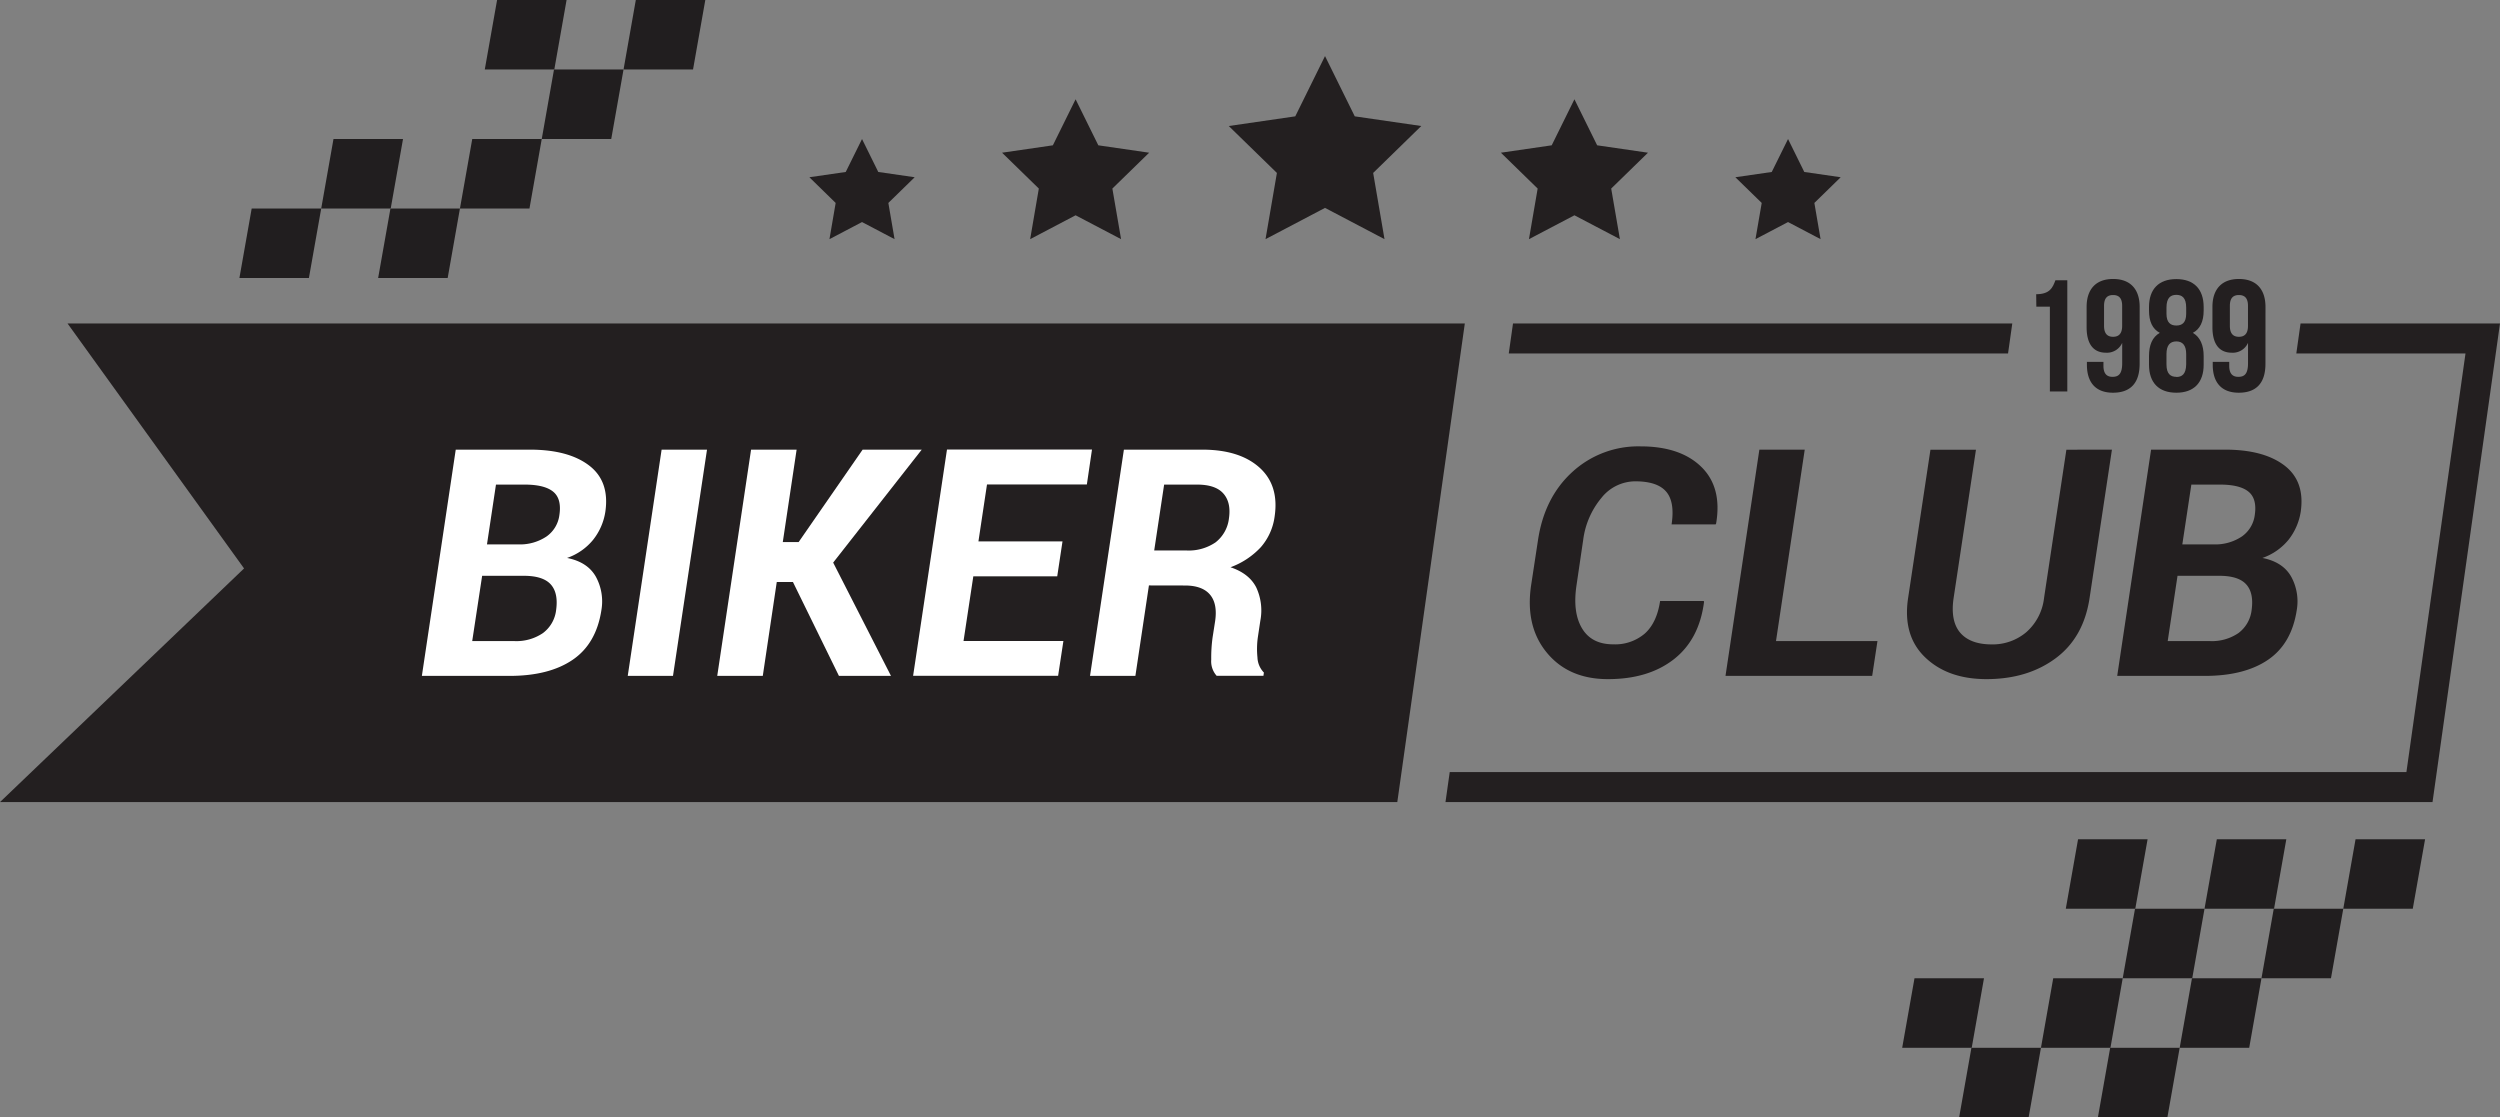<svg xmlns="http://www.w3.org/2000/svg" viewBox="0 0 672.37 300.49"><rect x="0" y="0" width="672.37" height="300.49" fill="#808080" stroke="none"/><defs><style>.cls-1{fill:#231f20;}.cls-2{fill:#fff;}.cls-3{fill:#211e1f;}</style></defs><g id="Layer_2" data-name="Layer 2"><g id="Слой_1" data-name="Слой 1"><polygon class="cls-1" points="375.8 215.72 0 215.72 65.64 152.88 18.16 86.99 393.96 86.99 375.8 215.72"/><path class="cls-2" d="M113.46,181.78l9.11-60.85H142.5q10.33,0,15.91,4.24t4.4,12.43a16,16,0,0,1-3.3,7.59,15.66,15.66,0,0,1-7,4.87q5.47,1.08,7.72,5a13.85,13.85,0,0,1,1.52,9q-1.38,9.06-7.73,13.39t-17,4.33Zm16.21-26.92L127,172.42h11.37a12.67,12.67,0,0,0,7.63-2.14,9,9,0,0,0,3.57-6.22q.63-4.6-1.46-6.9t-7.23-2.3Zm1.3-8.44h8.61a12.85,12.85,0,0,0,7.4-2.13,8.3,8.3,0,0,0,3.46-5.73q.67-4.38-1.64-6.3t-7.67-1.93h-7.74Z"/><path class="cls-2" d="M181,181.78H168.83l9.11-60.85h12.21Z"/><path class="cls-2" d="M213.26,156.53h-4.35l-3.76,25.25H192.9L202,120.93h12.25l-3.72,24.86h4.26L232,120.93H247.9l-23.82,30.38,15.55,30.47h-14Z"/><path class="cls-2" d="M284.34,155H261.77l-2.63,17.39H286l-1.42,9.36h-39l9.11-60.85h39l-1.38,9.4H265.45l-2.3,15.3h22.61Z"/><path class="cls-2" d="M309,157.45l-3.64,24.33h-12.2l9.11-60.85h21.06q10,0,15.36,4.78t4.12,13.19a15.65,15.65,0,0,1-3.72,8.27,20.93,20.93,0,0,1-8.15,5.39q5,1.68,6.91,5.4a14.67,14.67,0,0,1,1.11,9l-.67,4.47a22.39,22.39,0,0,0-.1,5.37,6.14,6.14,0,0,0,1.73,4.08l-.12.88H327.22a5.85,5.85,0,0,1-1.46-4.37,39.43,39.43,0,0,1,.37-6l.67-4.3c.47-3.15,0-5.54-1.38-7.17s-3.63-2.45-6.73-2.45Zm1.42-9.4h8.65a12.82,12.82,0,0,0,7.86-2.19,9.52,9.52,0,0,0,3.59-6.42c.42-2.87-.08-5.1-1.5-6.71s-3.78-2.4-7.07-2.4h-8.86Z"/><path class="cls-1" d="M458.22,161.63l.08.25Q457,172,450.15,177.33t-17.72,5.32q-10.53,0-16.4-7.1t-4.24-18.14l1.84-12.07q1.71-11.53,9.25-18.41a26.21,26.21,0,0,1,18.33-6.88q10.69,0,16.34,5.5t4,15.23l-.13.25H449.57q.92-6.06-1.47-8.82c-1.58-1.84-4.36-2.76-8.31-2.76a11.67,11.67,0,0,0-9.11,4.48,22,22,0,0,0-4.89,11.32L424,157.41q-1.09,7.28,1.48,11.58t8.38,4.3a12.25,12.25,0,0,0,8.51-2.9q3.24-2.91,4.11-8.76Z"/><path class="cls-1" d="M477.65,172.42h27.29l-1.42,9.36H464.07l9.11-60.85h12.2Z"/><path class="cls-1" d="M568,120.93l-6,39.83q-1.59,10.69-9.15,16.29t-18.6,5.6q-10.4,0-16.5-5.87t-4.56-16l6-39.83h12.24l-6,39.83c-.64,4.2,0,7.35,1.79,9.42s4.64,3.11,8.4,3.11a14,14,0,0,0,9.32-3.26,14.41,14.41,0,0,0,4.81-9.27l6-39.83Z"/><path class="cls-1" d="M569.42,181.78l9.11-60.85h19.94q10.32,0,15.9,4.24t4.41,12.43a16.21,16.21,0,0,1-3.3,7.59,15.77,15.77,0,0,1-7,4.87q5.47,1.08,7.71,5a13.79,13.79,0,0,1,1.52,9q-1.38,9.06-7.73,13.39t-17,4.33Zm16.22-26.92L583,172.42h11.37a12.65,12.65,0,0,0,7.63-2.14,9,9,0,0,0,3.57-6.22q.63-4.6-1.46-6.9t-7.23-2.3Zm1.29-8.44h8.61a12.83,12.83,0,0,0,7.4-2.13,8.31,8.31,0,0,0,3.47-5.73q.66-4.38-1.65-6.3t-7.67-1.93h-7.73Z"/><path class="cls-1" d="M547.63,79.13c3.64,0,4.45-1.75,5.17-3.76H556v29.91h-4.69V82.47h-3.64Z"/><path class="cls-1" d="M575.45,97.85c0,5-2.31,7.77-7.18,7.77-4.61,0-7-2.73-7-7.52v-.77h4.45V98.4c0,2.14.94,2.95,2.43,2.95,1.67,0,2.61-.81,2.61-3.67V92.21a4.48,4.48,0,0,1-4.36,2.65c-3.46,0-5.21-2.44-5.21-6.84V82.55c0-4.79,2.52-7.52,7.13-7.52s7.14,2.73,7.14,7.52Zm-4.7-10.21V82.25c0-2.13-.94-2.9-2.44-2.9s-2.43.77-2.43,2.9v5.39c0,2.13.94,2.94,2.43,2.94S570.75,89.77,570.75,87.64Z"/><path class="cls-1" d="M585.32,105.62c-4.75,0-7.35-2.73-7.35-7.52V95.75c0-2.86.85-5.08,2.9-6.23-2-1.07-2.9-3.08-2.9-6v-.94c0-4.79,2.6-7.52,7.35-7.52s7.35,2.73,7.35,7.52v.94c0,3-1,5-2.91,6,2,1.15,2.91,3.37,2.91,6.23V98.1C592.67,102.89,590.06,105.62,585.32,105.62Zm-2.65-21.23c0,2.39,1.11,3.16,2.65,3.16s2.65-.77,2.65-3.16V82.72c0-2.69-1.16-3.42-2.65-3.42s-2.65.73-2.65,3.42Zm2.65,17c1.49,0,2.6-.73,2.65-3.37V95.2c0-2.35-1-3.38-2.65-3.38s-2.65,1-2.65,3.38V98C582.67,100.62,583.82,101.35,585.32,101.35Z"/><path class="cls-1" d="M609.29,97.85c0,5-2.31,7.77-7.18,7.77-4.62,0-7-2.73-7-7.52v-.77h4.44V98.4c0,2.14.94,2.95,2.44,2.95,1.67,0,2.61-.81,2.61-3.67V92.21a4.49,4.49,0,0,1-4.36,2.65c-3.46,0-5.21-2.44-5.21-6.84V82.55c0-4.79,2.52-7.52,7.13-7.52s7.14,2.73,7.14,7.52Zm-4.7-10.21V82.25c0-2.13-.94-2.9-2.44-2.9s-2.43.77-2.43,2.9v5.39c0,2.13.94,2.94,2.43,2.94S604.59,89.77,604.59,87.64Z"/><polygon class="cls-1" points="618.73 86.99 617.59 95.06 663.09 95.06 647.2 207.65 464.07 207.65 398.05 207.65 389.9 207.65 388.76 215.72 654.22 215.72 672.37 86.99 618.73 86.99"/><polygon class="cls-1" points="464.07 95.06 540.06 95.06 541.2 86.99 406.92 86.99 405.78 95.06 413.93 95.06 464.07 95.06"/><polygon class="cls-1" points="356.36 15.08 364.36 31.29 382.25 33.89 369.31 46.51 372.36 64.32 356.36 55.91 340.36 64.32 343.42 46.51 330.47 33.89 348.36 31.29 356.36 15.08"/><polygon class="cls-1" points="289.28 26.7 295.39 39.08 309.06 41.07 299.17 50.71 301.51 64.32 289.28 57.9 277.06 64.32 279.39 50.71 269.5 41.07 283.17 39.08 289.28 26.7"/><polygon class="cls-1" points="423.44 26.7 429.55 39.08 443.22 41.07 433.33 50.71 435.67 64.32 423.44 57.9 411.21 64.32 413.55 50.71 403.66 41.07 417.33 39.08 423.44 26.7"/><polygon class="cls-1" points="231.84 37.39 236.21 46.25 246 47.67 238.92 54.58 240.59 64.32 231.84 59.72 223.08 64.32 224.75 54.58 217.68 47.67 227.46 46.25 231.84 37.39"/><polygon class="cls-1" points="480.89 37.39 485.26 46.25 495.05 47.67 487.97 54.58 489.64 64.32 480.89 59.72 472.13 64.32 473.81 54.58 466.72 47.67 476.51 46.25 480.89 37.39"/><polygon class="cls-3" points="630.22 244.41 648.91 244.41 652.22 225.72 633.52 225.72 630.22 244.41"/><polygon class="cls-3" points="592.9 244.41 611.6 244.41 614.9 225.72 596.21 225.72 592.9 244.41"/><polygon class="cls-3" points="608.22 263.1 626.91 263.1 630.22 244.41 611.52 244.41 608.22 263.1"/><polygon class="cls-3" points="555.59 244.41 574.28 244.41 577.59 225.72 558.89 225.72 555.59 244.41"/><polygon class="cls-3" points="570.9 263.1 589.6 263.1 592.9 244.41 574.21 244.41 570.9 263.1"/><polygon class="cls-3" points="586.22 281.8 604.92 281.8 608.22 263.1 589.53 263.1 586.22 281.8"/><polygon class="cls-3" points="548.91 281.8 567.6 281.8 570.9 263.1 552.21 263.1 548.91 281.8"/><polygon class="cls-3" points="564.23 300.49 582.92 300.49 586.22 281.8 567.53 281.8 564.23 300.49"/><polygon class="cls-3" points="511.59 281.8 530.29 281.8 533.59 263.1 514.9 263.1 511.59 281.8"/><polygon class="cls-3" points="526.91 300.49 545.6 300.49 548.91 281.8 530.21 281.8 526.91 300.49"/><polygon class="cls-3" points="167.7 18.69 186.39 18.69 189.69 0 171 0 167.7 18.69"/><polygon class="cls-3" points="130.38 18.69 149.08 18.69 152.38 0 133.69 0 130.38 18.69"/><polygon class="cls-3" points="145.7 37.39 164.39 37.39 167.7 18.69 149 18.69 145.7 37.39"/><polygon class="cls-3" points="123.7 56.08 142.4 56.08 145.7 37.39 127.01 37.39 123.7 56.08"/><polygon class="cls-3" points="86.39 56.08 105.08 56.08 108.39 37.39 89.69 37.39 86.39 56.08"/><polygon class="cls-3" points="101.7 74.77 120.4 74.77 123.7 56.08 105.01 56.08 101.7 74.77"/><polygon class="cls-3" points="64.39 74.77 83.08 74.77 86.39 56.08 67.69 56.08 64.39 74.77"/></g></g></svg>